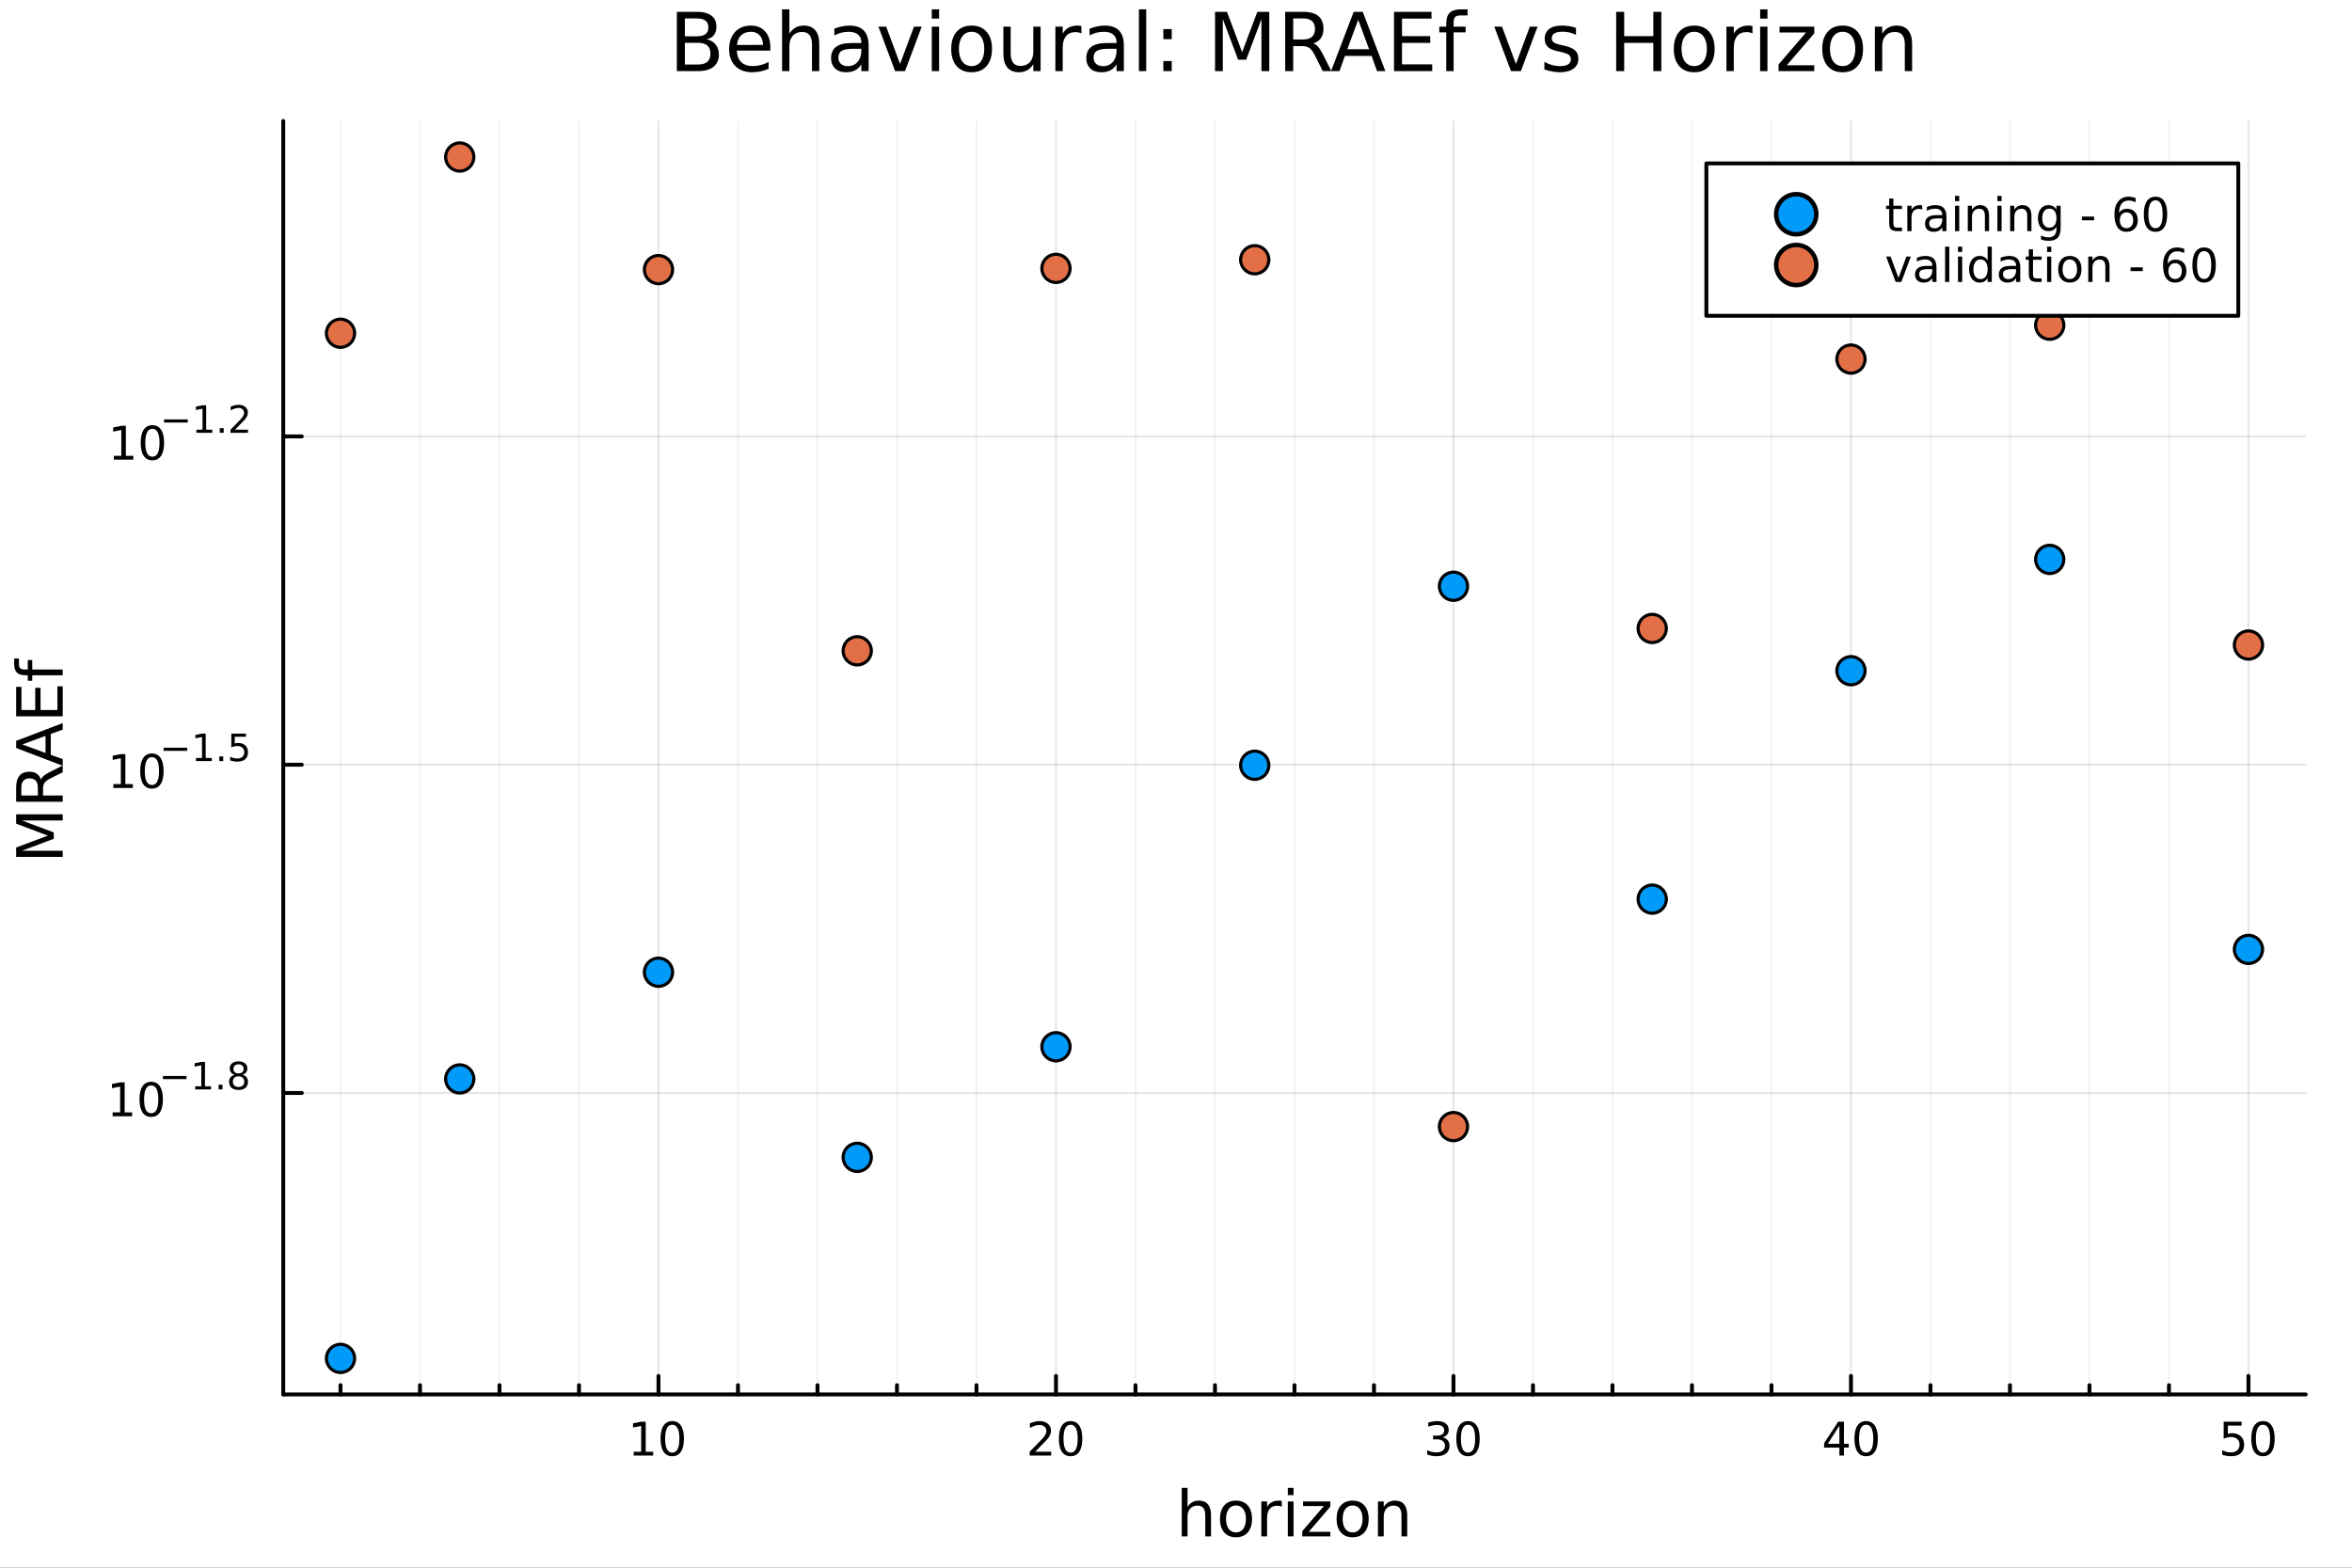 <?xml version="1.0" encoding="utf-8"?>
<svg xmlns="http://www.w3.org/2000/svg" xmlns:xlink="http://www.w3.org/1999/xlink" width="600" height="400" viewBox="0 0 2400 1600">
<rect x="0" y="0" width="2400" height="1600" fill="#333333" stroke="none"/>
<defs>
  <clipPath id="clip870">
    <rect x="0" y="0" width="2400" height="1600"/>
  </clipPath>
</defs>
<path clip-path="url(#clip870)" d="M0 1600 L2400 1600 L2400 0 L0 0  Z" fill="#ffffff" fill-rule="evenodd" fill-opacity="1"/>
<defs>
  <clipPath id="clip871">
    <rect x="480" y="0" width="1681" height="1600"/>
  </clipPath>
</defs>
<path clip-path="url(#clip870)" d="M289.044 1423.18 L2352.76 1423.18 L2352.76 123.472 L289.044 123.472  Z" fill="#ffffff" fill-rule="evenodd" fill-opacity="1"/>
<defs>
  <clipPath id="clip872">
    <rect x="289" y="123" width="2065" height="1301"/>
  </clipPath>
</defs>
<polyline clip-path="url(#clip872)" style="stroke:#000000; stroke-linecap:round; stroke-linejoin:round; stroke-width:2; stroke-opacity:0.1; fill:none" points="671.934,1423.18 671.934,123.472 "/>
<polyline clip-path="url(#clip872)" style="stroke:#000000; stroke-linecap:round; stroke-linejoin:round; stroke-width:2; stroke-opacity:0.1; fill:none" points="1077.54,1423.18 1077.54,123.472 "/>
<polyline clip-path="url(#clip872)" style="stroke:#000000; stroke-linecap:round; stroke-linejoin:round; stroke-width:2; stroke-opacity:0.1; fill:none" points="1483.14,1423.18 1483.14,123.472 "/>
<polyline clip-path="url(#clip872)" style="stroke:#000000; stroke-linecap:round; stroke-linejoin:round; stroke-width:2; stroke-opacity:0.1; fill:none" points="1888.75,1423.18 1888.75,123.472 "/>
<polyline clip-path="url(#clip872)" style="stroke:#000000; stroke-linecap:round; stroke-linejoin:round; stroke-width:2; stroke-opacity:0.1; fill:none" points="2294.35,1423.18 2294.35,123.472 "/>
<polyline clip-path="url(#clip872)" style="stroke:#000000; stroke-linecap:round; stroke-linejoin:round; stroke-width:2; stroke-opacity:0.05; fill:none" points="347.451,1423.18 347.451,123.472 "/>
<polyline clip-path="url(#clip872)" style="stroke:#000000; stroke-linecap:round; stroke-linejoin:round; stroke-width:2; stroke-opacity:0.05; fill:none" points="428.572,1423.18 428.572,123.472 "/>
<polyline clip-path="url(#clip872)" style="stroke:#000000; stroke-linecap:round; stroke-linejoin:round; stroke-width:2; stroke-opacity:0.05; fill:none" points="509.693,1423.18 509.693,123.472 "/>
<polyline clip-path="url(#clip872)" style="stroke:#000000; stroke-linecap:round; stroke-linejoin:round; stroke-width:2; stroke-opacity:0.05; fill:none" points="590.813,1423.18 590.813,123.472 "/>
<polyline clip-path="url(#clip872)" style="stroke:#000000; stroke-linecap:round; stroke-linejoin:round; stroke-width:2; stroke-opacity:0.05; fill:none" points="753.055,1423.18 753.055,123.472 "/>
<polyline clip-path="url(#clip872)" style="stroke:#000000; stroke-linecap:round; stroke-linejoin:round; stroke-width:2; stroke-opacity:0.05; fill:none" points="834.176,1423.18 834.176,123.472 "/>
<polyline clip-path="url(#clip872)" style="stroke:#000000; stroke-linecap:round; stroke-linejoin:round; stroke-width:2; stroke-opacity:0.05; fill:none" points="915.296,1423.18 915.296,123.472 "/>
<polyline clip-path="url(#clip872)" style="stroke:#000000; stroke-linecap:round; stroke-linejoin:round; stroke-width:2; stroke-opacity:0.05; fill:none" points="996.417,1423.18 996.417,123.472 "/>
<polyline clip-path="url(#clip872)" style="stroke:#000000; stroke-linecap:round; stroke-linejoin:round; stroke-width:2; stroke-opacity:0.05; fill:none" points="1158.66,1423.18 1158.66,123.472 "/>
<polyline clip-path="url(#clip872)" style="stroke:#000000; stroke-linecap:round; stroke-linejoin:round; stroke-width:2; stroke-opacity:0.05; fill:none" points="1239.78,1423.18 1239.78,123.472 "/>
<polyline clip-path="url(#clip872)" style="stroke:#000000; stroke-linecap:round; stroke-linejoin:round; stroke-width:2; stroke-opacity:0.05; fill:none" points="1320.9,1423.18 1320.9,123.472 "/>
<polyline clip-path="url(#clip872)" style="stroke:#000000; stroke-linecap:round; stroke-linejoin:round; stroke-width:2; stroke-opacity:0.05; fill:none" points="1402.02,1423.18 1402.02,123.472 "/>
<polyline clip-path="url(#clip872)" style="stroke:#000000; stroke-linecap:round; stroke-linejoin:round; stroke-width:2; stroke-opacity:0.05; fill:none" points="1564.26,1423.18 1564.26,123.472 "/>
<polyline clip-path="url(#clip872)" style="stroke:#000000; stroke-linecap:round; stroke-linejoin:round; stroke-width:2; stroke-opacity:0.05; fill:none" points="1645.38,1423.18 1645.38,123.472 "/>
<polyline clip-path="url(#clip872)" style="stroke:#000000; stroke-linecap:round; stroke-linejoin:round; stroke-width:2; stroke-opacity:0.05; fill:none" points="1726.5,1423.18 1726.5,123.472 "/>
<polyline clip-path="url(#clip872)" style="stroke:#000000; stroke-linecap:round; stroke-linejoin:round; stroke-width:2; stroke-opacity:0.05; fill:none" points="1807.62,1423.18 1807.62,123.472 "/>
<polyline clip-path="url(#clip872)" style="stroke:#000000; stroke-linecap:round; stroke-linejoin:round; stroke-width:2; stroke-opacity:0.05; fill:none" points="1969.87,1423.18 1969.87,123.472 "/>
<polyline clip-path="url(#clip872)" style="stroke:#000000; stroke-linecap:round; stroke-linejoin:round; stroke-width:2; stroke-opacity:0.05; fill:none" points="2050.99,1423.18 2050.99,123.472 "/>
<polyline clip-path="url(#clip872)" style="stroke:#000000; stroke-linecap:round; stroke-linejoin:round; stroke-width:2; stroke-opacity:0.05; fill:none" points="2132.11,1423.18 2132.11,123.472 "/>
<polyline clip-path="url(#clip872)" style="stroke:#000000; stroke-linecap:round; stroke-linejoin:round; stroke-width:2; stroke-opacity:0.05; fill:none" points="2213.23,1423.18 2213.23,123.472 "/>
<polyline clip-path="url(#clip870)" style="stroke:#000000; stroke-linecap:round; stroke-linejoin:round; stroke-width:4; stroke-opacity:1; fill:none" points="289.044,1423.18 2352.76,1423.18 "/>
<polyline clip-path="url(#clip870)" style="stroke:#000000; stroke-linecap:round; stroke-linejoin:round; stroke-width:4; stroke-opacity:1; fill:none" points="671.934,1423.18 671.934,1404.28 "/>
<polyline clip-path="url(#clip870)" style="stroke:#000000; stroke-linecap:round; stroke-linejoin:round; stroke-width:4; stroke-opacity:1; fill:none" points="1077.54,1423.18 1077.54,1404.28 "/>
<polyline clip-path="url(#clip870)" style="stroke:#000000; stroke-linecap:round; stroke-linejoin:round; stroke-width:4; stroke-opacity:1; fill:none" points="1483.14,1423.18 1483.14,1404.28 "/>
<polyline clip-path="url(#clip870)" style="stroke:#000000; stroke-linecap:round; stroke-linejoin:round; stroke-width:4; stroke-opacity:1; fill:none" points="1888.75,1423.18 1888.75,1404.28 "/>
<polyline clip-path="url(#clip870)" style="stroke:#000000; stroke-linecap:round; stroke-linejoin:round; stroke-width:4; stroke-opacity:1; fill:none" points="2294.35,1423.18 2294.35,1404.28 "/>
<polyline clip-path="url(#clip870)" style="stroke:#000000; stroke-linecap:round; stroke-linejoin:round; stroke-width:4; stroke-opacity:1; fill:none" points="347.451,1423.18 347.451,1413.73 "/>
<polyline clip-path="url(#clip870)" style="stroke:#000000; stroke-linecap:round; stroke-linejoin:round; stroke-width:4; stroke-opacity:1; fill:none" points="428.572,1423.18 428.572,1413.73 "/>
<polyline clip-path="url(#clip870)" style="stroke:#000000; stroke-linecap:round; stroke-linejoin:round; stroke-width:4; stroke-opacity:1; fill:none" points="509.693,1423.18 509.693,1413.73 "/>
<polyline clip-path="url(#clip870)" style="stroke:#000000; stroke-linecap:round; stroke-linejoin:round; stroke-width:4; stroke-opacity:1; fill:none" points="590.813,1423.18 590.813,1413.73 "/>
<polyline clip-path="url(#clip870)" style="stroke:#000000; stroke-linecap:round; stroke-linejoin:round; stroke-width:4; stroke-opacity:1; fill:none" points="753.055,1423.18 753.055,1413.73 "/>
<polyline clip-path="url(#clip870)" style="stroke:#000000; stroke-linecap:round; stroke-linejoin:round; stroke-width:4; stroke-opacity:1; fill:none" points="834.176,1423.18 834.176,1413.73 "/>
<polyline clip-path="url(#clip870)" style="stroke:#000000; stroke-linecap:round; stroke-linejoin:round; stroke-width:4; stroke-opacity:1; fill:none" points="915.296,1423.18 915.296,1413.73 "/>
<polyline clip-path="url(#clip870)" style="stroke:#000000; stroke-linecap:round; stroke-linejoin:round; stroke-width:4; stroke-opacity:1; fill:none" points="996.417,1423.18 996.417,1413.73 "/>
<polyline clip-path="url(#clip870)" style="stroke:#000000; stroke-linecap:round; stroke-linejoin:round; stroke-width:4; stroke-opacity:1; fill:none" points="1158.66,1423.18 1158.66,1413.73 "/>
<polyline clip-path="url(#clip870)" style="stroke:#000000; stroke-linecap:round; stroke-linejoin:round; stroke-width:4; stroke-opacity:1; fill:none" points="1239.78,1423.18 1239.78,1413.73 "/>
<polyline clip-path="url(#clip870)" style="stroke:#000000; stroke-linecap:round; stroke-linejoin:round; stroke-width:4; stroke-opacity:1; fill:none" points="1320.9,1423.18 1320.9,1413.73 "/>
<polyline clip-path="url(#clip870)" style="stroke:#000000; stroke-linecap:round; stroke-linejoin:round; stroke-width:4; stroke-opacity:1; fill:none" points="1402.02,1423.18 1402.02,1413.73 "/>
<polyline clip-path="url(#clip870)" style="stroke:#000000; stroke-linecap:round; stroke-linejoin:round; stroke-width:4; stroke-opacity:1; fill:none" points="1564.26,1423.18 1564.26,1413.73 "/>
<polyline clip-path="url(#clip870)" style="stroke:#000000; stroke-linecap:round; stroke-linejoin:round; stroke-width:4; stroke-opacity:1; fill:none" points="1645.38,1423.18 1645.38,1413.73 "/>
<polyline clip-path="url(#clip870)" style="stroke:#000000; stroke-linecap:round; stroke-linejoin:round; stroke-width:4; stroke-opacity:1; fill:none" points="1726.5,1423.18 1726.5,1413.73 "/>
<polyline clip-path="url(#clip870)" style="stroke:#000000; stroke-linecap:round; stroke-linejoin:round; stroke-width:4; stroke-opacity:1; fill:none" points="1807.62,1423.18 1807.62,1413.73 "/>
<polyline clip-path="url(#clip870)" style="stroke:#000000; stroke-linecap:round; stroke-linejoin:round; stroke-width:4; stroke-opacity:1; fill:none" points="1969.87,1423.18 1969.87,1413.73 "/>
<polyline clip-path="url(#clip870)" style="stroke:#000000; stroke-linecap:round; stroke-linejoin:round; stroke-width:4; stroke-opacity:1; fill:none" points="2050.99,1423.18 2050.99,1413.73 "/>
<polyline clip-path="url(#clip870)" style="stroke:#000000; stroke-linecap:round; stroke-linejoin:round; stroke-width:4; stroke-opacity:1; fill:none" points="2132.11,1423.18 2132.11,1413.73 "/>
<polyline clip-path="url(#clip870)" style="stroke:#000000; stroke-linecap:round; stroke-linejoin:round; stroke-width:4; stroke-opacity:1; fill:none" points="2213.23,1423.18 2213.23,1413.73 "/>
<path clip-path="url(#clip870)" d="M646.622 1481.64 L654.261 1481.64 L654.261 1455.28 L645.95 1456.95 L645.95 1452.69 L654.214 1451.02 L658.89 1451.02 L658.89 1481.64 L666.529 1481.64 L666.529 1485.58 L646.622 1485.58 L646.622 1481.64 Z" fill="#000000" fill-rule="nonzero" fill-opacity="1" /><path clip-path="url(#clip870)" d="M685.973 1454.1 Q682.362 1454.1 680.534 1457.66 Q678.728 1461.2 678.728 1468.33 Q678.728 1475.44 680.534 1479.01 Q682.362 1482.55 685.973 1482.55 Q689.608 1482.55 691.413 1479.01 Q693.242 1475.44 693.242 1468.33 Q693.242 1461.2 691.413 1457.66 Q689.608 1454.1 685.973 1454.1 M685.973 1450.39 Q691.783 1450.39 694.839 1455 Q697.918 1459.58 697.918 1468.33 Q697.918 1477.06 694.839 1481.67 Q691.783 1486.25 685.973 1486.25 Q680.163 1486.25 677.084 1481.67 Q674.029 1477.06 674.029 1468.33 Q674.029 1459.58 677.084 1455 Q680.163 1450.39 685.973 1450.39 Z" fill="#000000" fill-rule="nonzero" fill-opacity="1" /><path clip-path="url(#clip870)" d="M1056.31 1481.64 L1072.63 1481.64 L1072.63 1485.58 L1050.69 1485.58 L1050.69 1481.64 Q1053.35 1478.89 1057.93 1474.26 Q1062.54 1469.61 1063.72 1468.27 Q1065.96 1465.74 1066.84 1464.01 Q1067.75 1462.25 1067.75 1460.56 Q1067.75 1457.8 1065.8 1456.07 Q1063.88 1454.33 1060.78 1454.33 Q1058.58 1454.33 1056.13 1455.09 Q1053.7 1455.86 1050.92 1457.41 L1050.92 1452.69 Q1053.74 1451.55 1056.2 1450.97 Q1058.65 1450.39 1060.69 1450.39 Q1066.06 1450.39 1069.25 1453.08 Q1072.45 1455.77 1072.45 1460.26 Q1072.45 1462.39 1071.64 1464.31 Q1070.85 1466.2 1068.74 1468.8 Q1068.16 1469.47 1065.06 1472.69 Q1061.96 1475.88 1056.31 1481.64 Z" fill="#000000" fill-rule="nonzero" fill-opacity="1" /><path clip-path="url(#clip870)" d="M1092.45 1454.1 Q1088.83 1454.1 1087.01 1457.66 Q1085.2 1461.2 1085.2 1468.33 Q1085.2 1475.44 1087.01 1479.01 Q1088.83 1482.55 1092.45 1482.55 Q1096.08 1482.55 1097.88 1479.01 Q1099.71 1475.44 1099.71 1468.33 Q1099.71 1461.2 1097.88 1457.66 Q1096.08 1454.1 1092.45 1454.1 M1092.45 1450.39 Q1098.26 1450.39 1101.31 1455 Q1104.39 1459.58 1104.39 1468.33 Q1104.39 1477.06 1101.31 1481.67 Q1098.26 1486.25 1092.45 1486.25 Q1086.63 1486.25 1083.56 1481.67 Q1080.5 1477.06 1080.5 1468.33 Q1080.5 1459.58 1083.56 1455 Q1086.63 1450.39 1092.45 1450.39 Z" fill="#000000" fill-rule="nonzero" fill-opacity="1" /><path clip-path="url(#clip870)" d="M1471.98 1466.95 Q1475.34 1467.66 1477.22 1469.93 Q1479.11 1472.2 1479.11 1475.53 Q1479.11 1480.65 1475.6 1483.45 Q1472.08 1486.25 1465.6 1486.25 Q1463.42 1486.25 1461.1 1485.81 Q1458.81 1485.39 1456.36 1484.54 L1456.36 1480.02 Q1458.3 1481.16 1460.62 1481.74 Q1462.93 1482.32 1465.46 1482.32 Q1469.85 1482.32 1472.15 1480.58 Q1474.46 1478.84 1474.46 1475.53 Q1474.46 1472.48 1472.31 1470.77 Q1470.18 1469.03 1466.36 1469.03 L1462.33 1469.03 L1462.33 1465.19 L1466.54 1465.19 Q1469.99 1465.19 1471.82 1463.82 Q1473.65 1462.43 1473.65 1459.84 Q1473.65 1457.18 1471.75 1455.77 Q1469.88 1454.33 1466.36 1454.33 Q1464.44 1454.33 1462.24 1454.75 Q1460.04 1455.16 1457.4 1456.04 L1457.4 1451.88 Q1460.06 1451.14 1462.38 1450.77 Q1464.72 1450.39 1466.78 1450.39 Q1472.1 1450.39 1475.2 1452.83 Q1478.3 1455.23 1478.3 1459.35 Q1478.3 1462.22 1476.66 1464.21 Q1475.02 1466.18 1471.98 1466.95 Z" fill="#000000" fill-rule="nonzero" fill-opacity="1" /><path clip-path="url(#clip870)" d="M1497.98 1454.1 Q1494.37 1454.1 1492.54 1457.66 Q1490.73 1461.2 1490.73 1468.33 Q1490.73 1475.44 1492.54 1479.01 Q1494.37 1482.55 1497.98 1482.55 Q1501.61 1482.55 1503.42 1479.01 Q1505.25 1475.44 1505.25 1468.33 Q1505.25 1461.2 1503.42 1457.66 Q1501.61 1454.1 1497.98 1454.1 M1497.98 1450.39 Q1503.79 1450.39 1506.85 1455 Q1509.92 1459.58 1509.92 1468.33 Q1509.92 1477.06 1506.85 1481.67 Q1503.79 1486.25 1497.98 1486.25 Q1492.17 1486.25 1489.09 1481.67 Q1486.04 1477.06 1486.04 1468.33 Q1486.04 1459.58 1489.09 1455 Q1492.17 1450.39 1497.98 1450.39 Z" fill="#000000" fill-rule="nonzero" fill-opacity="1" /><path clip-path="url(#clip870)" d="M1876.92 1455.09 L1865.11 1473.54 L1876.92 1473.54 L1876.92 1455.09 M1875.69 1451.02 L1881.57 1451.02 L1881.57 1473.54 L1886.5 1473.54 L1886.5 1477.43 L1881.57 1477.43 L1881.57 1485.58 L1876.92 1485.58 L1876.92 1477.43 L1861.31 1477.43 L1861.31 1472.92 L1875.69 1451.02 Z" fill="#000000" fill-rule="nonzero" fill-opacity="1" /><path clip-path="url(#clip870)" d="M1904.23 1454.1 Q1900.62 1454.1 1898.79 1457.66 Q1896.99 1461.2 1896.99 1468.33 Q1896.99 1475.44 1898.79 1479.01 Q1900.62 1482.55 1904.23 1482.55 Q1907.87 1482.55 1909.67 1479.01 Q1911.5 1475.44 1911.5 1468.33 Q1911.5 1461.2 1909.67 1457.66 Q1907.87 1454.1 1904.23 1454.1 M1904.23 1450.39 Q1910.04 1450.39 1913.1 1455 Q1916.18 1459.58 1916.18 1468.33 Q1916.18 1477.06 1913.1 1481.67 Q1910.04 1486.25 1904.23 1486.25 Q1898.42 1486.25 1895.34 1481.67 Q1892.29 1477.06 1892.29 1468.33 Q1892.29 1459.58 1895.34 1455 Q1898.42 1450.39 1904.23 1450.39 Z" fill="#000000" fill-rule="nonzero" fill-opacity="1" /><path clip-path="url(#clip870)" d="M2269.05 1451.02 L2287.4 1451.02 L2287.4 1454.96 L2273.33 1454.96 L2273.33 1463.43 Q2274.35 1463.08 2275.37 1462.92 Q2276.39 1462.73 2277.4 1462.73 Q2283.19 1462.73 2286.57 1465.9 Q2289.95 1469.08 2289.95 1474.49 Q2289.95 1480.07 2286.48 1483.17 Q2283.01 1486.25 2276.69 1486.25 Q2274.51 1486.25 2272.24 1485.88 Q2270 1485.51 2267.59 1484.77 L2267.59 1480.07 Q2269.67 1481.2 2271.9 1481.76 Q2274.12 1482.32 2276.59 1482.32 Q2280.6 1482.32 2282.94 1480.21 Q2285.27 1478.1 2285.27 1474.49 Q2285.27 1470.88 2282.94 1468.77 Q2280.6 1466.67 2276.59 1466.67 Q2274.72 1466.67 2272.84 1467.08 Q2270.99 1467.5 2269.05 1468.38 L2269.05 1451.02 Z" fill="#000000" fill-rule="nonzero" fill-opacity="1" /><path clip-path="url(#clip870)" d="M2309.16 1454.1 Q2305.55 1454.1 2303.72 1457.66 Q2301.92 1461.2 2301.92 1468.33 Q2301.92 1475.44 2303.72 1479.01 Q2305.55 1482.55 2309.16 1482.55 Q2312.8 1482.55 2314.6 1479.01 Q2316.43 1475.44 2316.43 1468.33 Q2316.43 1461.2 2314.6 1457.66 Q2312.8 1454.1 2309.16 1454.1 M2309.16 1450.39 Q2314.97 1450.39 2318.03 1455 Q2321.11 1459.58 2321.11 1468.33 Q2321.11 1477.06 2318.03 1481.67 Q2314.97 1486.25 2309.16 1486.25 Q2303.35 1486.25 2300.27 1481.67 Q2297.22 1477.06 2297.22 1468.33 Q2297.22 1459.58 2300.27 1455 Q2303.35 1450.39 2309.16 1450.39 Z" fill="#000000" fill-rule="nonzero" fill-opacity="1" /><path clip-path="url(#clip870)" d="M1235.73 1546.53 L1235.73 1568.04 L1229.87 1568.04 L1229.87 1546.72 Q1229.87 1541.66 1227.9 1539.14 Q1225.92 1536.63 1221.98 1536.63 Q1217.23 1536.63 1214.5 1539.65 Q1211.76 1542.68 1211.76 1547.9 L1211.76 1568.04 L1205.87 1568.04 L1205.87 1518.52 L1211.76 1518.52 L1211.76 1537.93 Q1213.86 1534.72 1216.69 1533.13 Q1219.56 1531.54 1223.28 1531.54 Q1229.42 1531.54 1232.58 1535.36 Q1235.73 1539.14 1235.73 1546.53 Z" fill="#000000" fill-rule="nonzero" fill-opacity="1" /><path clip-path="url(#clip870)" d="M1261.22 1536.5 Q1256.51 1536.5 1253.77 1540.19 Q1251.04 1543.85 1251.04 1550.25 Q1251.04 1556.65 1253.74 1560.34 Q1256.48 1564 1261.22 1564 Q1265.9 1564 1268.64 1560.31 Q1271.37 1556.62 1271.37 1550.25 Q1271.37 1543.92 1268.64 1540.23 Q1265.9 1536.5 1261.22 1536.5 M1261.22 1531.54 Q1268.86 1531.54 1273.22 1536.5 Q1277.58 1541.47 1277.58 1550.25 Q1277.58 1559 1273.22 1564 Q1268.86 1568.97 1261.22 1568.97 Q1253.55 1568.97 1249.19 1564 Q1244.86 1559 1244.86 1550.25 Q1244.86 1541.47 1249.19 1536.5 Q1253.55 1531.54 1261.22 1531.54 Z" fill="#000000" fill-rule="nonzero" fill-opacity="1" /><path clip-path="url(#clip870)" d="M1307.95 1537.87 Q1306.96 1537.3 1305.78 1537.04 Q1304.64 1536.76 1303.24 1536.76 Q1298.27 1536.76 1295.6 1540 Q1292.95 1543.22 1292.95 1549.27 L1292.95 1568.04 L1287.07 1568.04 L1287.07 1532.4 L1292.95 1532.4 L1292.95 1537.93 Q1294.8 1534.69 1297.76 1533.13 Q1300.72 1531.54 1304.95 1531.54 Q1305.56 1531.54 1306.29 1531.63 Q1307.02 1531.7 1307.91 1531.85 L1307.95 1537.87 Z" fill="#000000" fill-rule="nonzero" fill-opacity="1" /><path clip-path="url(#clip870)" d="M1314.09 1532.4 L1319.95 1532.4 L1319.95 1568.04 L1314.09 1568.04 L1314.09 1532.4 M1314.09 1518.52 L1319.95 1518.52 L1319.95 1525.93 L1314.09 1525.93 L1314.09 1518.52 Z" fill="#000000" fill-rule="nonzero" fill-opacity="1" /><path clip-path="url(#clip870)" d="M1329.65 1532.4 L1357.47 1532.4 L1357.47 1537.74 L1335.45 1563.37 L1357.47 1563.37 L1357.47 1568.04 L1328.86 1568.04 L1328.86 1562.7 L1350.88 1537.07 L1329.65 1537.07 L1329.65 1532.4 Z" fill="#000000" fill-rule="nonzero" fill-opacity="1" /><path clip-path="url(#clip870)" d="M1380.23 1536.5 Q1375.52 1536.5 1372.78 1540.19 Q1370.04 1543.85 1370.04 1550.25 Q1370.04 1556.65 1372.75 1560.34 Q1375.49 1564 1380.23 1564 Q1384.91 1564 1387.64 1560.31 Q1390.38 1556.62 1390.38 1550.25 Q1390.38 1543.92 1387.64 1540.23 Q1384.91 1536.5 1380.23 1536.5 M1380.23 1531.54 Q1387.87 1531.54 1392.23 1536.5 Q1396.59 1541.47 1396.59 1550.25 Q1396.59 1559 1392.23 1564 Q1387.87 1568.97 1380.23 1568.97 Q1372.56 1568.97 1368.2 1564 Q1363.87 1559 1363.87 1550.25 Q1363.87 1541.47 1368.2 1536.5 Q1372.56 1531.54 1380.23 1531.54 Z" fill="#000000" fill-rule="nonzero" fill-opacity="1" /><path clip-path="url(#clip870)" d="M1435.93 1546.53 L1435.93 1568.04 L1430.07 1568.04 L1430.07 1546.72 Q1430.07 1541.66 1428.1 1539.14 Q1426.13 1536.63 1422.18 1536.63 Q1417.44 1536.63 1414.7 1539.65 Q1411.96 1542.68 1411.96 1547.9 L1411.96 1568.04 L1406.07 1568.04 L1406.07 1532.4 L1411.96 1532.4 L1411.96 1537.93 Q1414.06 1534.72 1416.89 1533.13 Q1419.76 1531.54 1423.48 1531.54 Q1429.63 1531.54 1432.78 1535.36 Q1435.93 1539.14 1435.93 1546.53 Z" fill="#000000" fill-rule="nonzero" fill-opacity="1" /><polyline clip-path="url(#clip872)" style="stroke:#000000; stroke-linecap:round; stroke-linejoin:round; stroke-width:2; stroke-opacity:0.1; fill:none" points="289.044,1115.53 2352.76,1115.53 "/>
<polyline clip-path="url(#clip872)" style="stroke:#000000; stroke-linecap:round; stroke-linejoin:round; stroke-width:2; stroke-opacity:0.1; fill:none" points="289.044,780.471 2352.76,780.471 "/>
<polyline clip-path="url(#clip872)" style="stroke:#000000; stroke-linecap:round; stroke-linejoin:round; stroke-width:2; stroke-opacity:0.1; fill:none" points="289.044,445.414 2352.76,445.414 "/>
<polyline clip-path="url(#clip870)" style="stroke:#000000; stroke-linecap:round; stroke-linejoin:round; stroke-width:4; stroke-opacity:1; fill:none" points="289.044,1423.18 289.044,123.472 "/>
<polyline clip-path="url(#clip870)" style="stroke:#000000; stroke-linecap:round; stroke-linejoin:round; stroke-width:4; stroke-opacity:1; fill:none" points="289.044,1115.53 307.942,1115.53 "/>
<polyline clip-path="url(#clip870)" style="stroke:#000000; stroke-linecap:round; stroke-linejoin:round; stroke-width:4; stroke-opacity:1; fill:none" points="289.044,780.471 307.942,780.471 "/>
<polyline clip-path="url(#clip870)" style="stroke:#000000; stroke-linecap:round; stroke-linejoin:round; stroke-width:4; stroke-opacity:1; fill:none" points="289.044,445.414 307.942,445.414 "/>
<path clip-path="url(#clip870)" d="M114.931 1135.32 L122.57 1135.32 L122.57 1108.96 L114.26 1110.62 L114.26 1106.36 L122.524 1104.7 L127.2 1104.7 L127.2 1135.32 L134.839 1135.32 L134.839 1139.26 L114.931 1139.26 L114.931 1135.32 Z" fill="#000000" fill-rule="nonzero" fill-opacity="1" /><path clip-path="url(#clip870)" d="M154.283 1107.78 Q150.672 1107.78 148.843 1111.34 Q147.038 1114.88 147.038 1122.01 Q147.038 1129.12 148.843 1132.68 Q150.672 1136.22 154.283 1136.22 Q157.917 1136.22 159.723 1132.68 Q161.552 1129.12 161.552 1122.01 Q161.552 1114.88 159.723 1111.34 Q157.917 1107.78 154.283 1107.78 M154.283 1104.07 Q160.093 1104.07 163.149 1108.68 Q166.227 1113.26 166.227 1122.01 Q166.227 1130.74 163.149 1135.34 Q160.093 1139.93 154.283 1139.93 Q148.473 1139.93 145.394 1135.34 Q142.339 1130.74 142.339 1122.01 Q142.339 1113.26 145.394 1108.68 Q148.473 1104.07 154.283 1104.07 Z" fill="#000000" fill-rule="nonzero" fill-opacity="1" /><path clip-path="url(#clip870)" d="M166.227 1098.17 L190.339 1098.17 L190.339 1101.37 L166.227 1101.37 L166.227 1098.17 Z" fill="#000000" fill-rule="nonzero" fill-opacity="1" /><path clip-path="url(#clip870)" d="M199.197 1108.65 L205.404 1108.65 L205.404 1087.23 L198.652 1088.58 L198.652 1085.12 L205.366 1083.77 L209.166 1083.77 L209.166 1108.65 L215.372 1108.65 L215.372 1111.85 L199.197 1111.85 L199.197 1108.65 Z" fill="#000000" fill-rule="nonzero" fill-opacity="1" /><path clip-path="url(#clip870)" d="M223.046 1107.07 L227.014 1107.07 L227.014 1111.85 L223.046 1111.85 L223.046 1107.07 Z" fill="#000000" fill-rule="nonzero" fill-opacity="1" /><path clip-path="url(#clip870)" d="M243.415 1098.51 Q240.706 1098.51 239.145 1099.96 Q237.603 1101.41 237.603 1103.95 Q237.603 1106.49 239.145 1107.93 Q240.706 1109.38 243.415 1109.38 Q246.123 1109.38 247.684 1107.93 Q249.245 1106.47 249.245 1103.95 Q249.245 1101.41 247.684 1099.96 Q246.142 1098.51 243.415 1098.51 M239.615 1096.89 Q237.17 1096.29 235.797 1094.62 Q234.443 1092.94 234.443 1090.54 Q234.443 1087.17 236.832 1085.21 Q239.239 1083.26 243.415 1083.26 Q247.609 1083.26 249.997 1085.21 Q252.386 1087.17 252.386 1090.54 Q252.386 1092.94 251.013 1094.62 Q249.659 1096.29 247.233 1096.89 Q249.978 1097.53 251.502 1099.4 Q253.044 1101.26 253.044 1103.95 Q253.044 1108.03 250.543 1110.21 Q248.06 1112.39 243.415 1112.39 Q238.769 1112.39 236.268 1110.21 Q233.785 1108.03 233.785 1103.95 Q233.785 1101.26 235.327 1099.4 Q236.869 1097.53 239.615 1096.89 M238.224 1090.89 Q238.224 1093.08 239.578 1094.3 Q240.951 1095.52 243.415 1095.52 Q245.86 1095.52 247.233 1094.3 Q248.624 1093.08 248.624 1090.89 Q248.624 1088.71 247.233 1087.49 Q245.86 1086.27 243.415 1086.27 Q240.951 1086.27 239.578 1087.49 Q238.224 1088.71 238.224 1090.89 Z" fill="#000000" fill-rule="nonzero" fill-opacity="1" /><path clip-path="url(#clip870)" d="M115.665 800.264 L123.304 800.264 L123.304 773.898 L114.994 775.565 L114.994 771.306 L123.258 769.639 L127.933 769.639 L127.933 800.264 L135.572 800.264 L135.572 804.199 L115.665 804.199 L115.665 800.264 Z" fill="#000000" fill-rule="nonzero" fill-opacity="1" /><path clip-path="url(#clip870)" d="M155.017 772.718 Q151.406 772.718 149.577 776.282 Q147.771 779.824 147.771 786.954 Q147.771 794.06 149.577 797.625 Q151.406 801.167 155.017 801.167 Q158.651 801.167 160.456 797.625 Q162.285 794.06 162.285 786.954 Q162.285 779.824 160.456 776.282 Q158.651 772.718 155.017 772.718 M155.017 769.014 Q160.827 769.014 163.882 773.62 Q166.961 778.204 166.961 786.954 Q166.961 795.68 163.882 800.287 Q160.827 804.87 155.017 804.87 Q149.206 804.87 146.128 800.287 Q143.072 795.68 143.072 786.954 Q143.072 778.204 146.128 773.62 Q149.206 769.014 155.017 769.014 Z" fill="#000000" fill-rule="nonzero" fill-opacity="1" /><path clip-path="url(#clip870)" d="M166.961 763.115 L191.073 763.115 L191.073 766.313 L166.961 766.313 L166.961 763.115 Z" fill="#000000" fill-rule="nonzero" fill-opacity="1" /><path clip-path="url(#clip870)" d="M199.931 773.591 L206.138 773.591 L206.138 752.169 L199.386 753.523 L199.386 750.063 L206.1 748.709 L209.899 748.709 L209.899 773.591 L216.106 773.591 L216.106 776.789 L199.931 776.789 L199.931 773.591 Z" fill="#000000" fill-rule="nonzero" fill-opacity="1" /><path clip-path="url(#clip870)" d="M223.779 772.011 L227.748 772.011 L227.748 776.789 L223.779 776.789 L223.779 772.011 Z" fill="#000000" fill-rule="nonzero" fill-opacity="1" /><path clip-path="url(#clip870)" d="M236.061 748.709 L250.975 748.709 L250.975 751.906 L239.54 751.906 L239.54 758.79 Q240.368 758.507 241.195 758.376 Q242.023 758.225 242.85 758.225 Q247.552 758.225 250.298 760.802 Q253.044 763.379 253.044 767.78 Q253.044 772.312 250.223 774.833 Q247.402 777.334 242.267 777.334 Q240.499 777.334 238.656 777.033 Q236.832 776.732 234.876 776.13 L234.876 772.312 Q236.569 773.234 238.374 773.685 Q240.18 774.137 242.192 774.137 Q245.446 774.137 247.345 772.425 Q249.245 770.714 249.245 767.78 Q249.245 764.846 247.345 763.134 Q245.446 761.423 242.192 761.423 Q240.669 761.423 239.145 761.761 Q237.641 762.1 236.061 762.814 L236.061 748.709 Z" fill="#000000" fill-rule="nonzero" fill-opacity="1" /><path clip-path="url(#clip870)" d="M116.154 465.206 L123.793 465.206 L123.793 438.84 L115.483 440.507 L115.483 436.248 L123.747 434.581 L128.422 434.581 L128.422 465.206 L136.061 465.206 L136.061 469.141 L116.154 469.141 L116.154 465.206 Z" fill="#000000" fill-rule="nonzero" fill-opacity="1" /><path clip-path="url(#clip870)" d="M155.506 437.66 Q151.895 437.66 150.066 441.225 Q148.26 444.766 148.26 451.896 Q148.26 459.002 150.066 462.567 Q151.895 466.109 155.506 466.109 Q159.14 466.109 160.945 462.567 Q162.774 459.002 162.774 451.896 Q162.774 444.766 160.945 441.225 Q159.14 437.66 155.506 437.66 M155.506 433.956 Q161.316 433.956 164.371 438.563 Q167.45 443.146 167.45 451.896 Q167.45 460.623 164.371 465.229 Q161.316 469.813 155.506 469.813 Q149.695 469.813 146.617 465.229 Q143.561 460.623 143.561 451.896 Q143.561 443.146 146.617 438.563 Q149.695 433.956 155.506 433.956 Z" fill="#000000" fill-rule="nonzero" fill-opacity="1" /><path clip-path="url(#clip870)" d="M167.45 428.058 L191.562 428.058 L191.562 431.255 L167.45 431.255 L167.45 428.058 Z" fill="#000000" fill-rule="nonzero" fill-opacity="1" /><path clip-path="url(#clip870)" d="M200.42 438.534 L206.627 438.534 L206.627 417.111 L199.875 418.466 L199.875 415.005 L206.589 413.651 L210.388 413.651 L210.388 438.534 L216.595 438.534 L216.595 441.731 L200.42 441.731 L200.42 438.534 Z" fill="#000000" fill-rule="nonzero" fill-opacity="1" /><path clip-path="url(#clip870)" d="M224.268 436.954 L228.237 436.954 L228.237 441.731 L224.268 441.731 L224.268 436.954 Z" fill="#000000" fill-rule="nonzero" fill-opacity="1" /><path clip-path="url(#clip870)" d="M239.785 438.534 L253.044 438.534 L253.044 441.731 L235.214 441.731 L235.214 438.534 Q237.377 436.295 241.101 432.534 Q244.844 428.753 245.803 427.663 Q247.627 425.613 248.342 424.202 Q249.076 422.773 249.076 421.4 Q249.076 419.162 247.496 417.751 Q245.935 416.34 243.415 416.34 Q241.628 416.34 239.634 416.961 Q237.659 417.582 235.402 418.842 L235.402 415.005 Q237.697 414.083 239.691 413.613 Q241.684 413.143 243.339 413.143 Q247.703 413.143 250.298 415.325 Q252.894 417.506 252.894 421.155 Q252.894 422.885 252.235 424.447 Q251.596 425.989 249.884 428.095 Q249.414 428.641 246.894 431.255 Q244.374 433.85 239.785 438.534 Z" fill="#000000" fill-rule="nonzero" fill-opacity="1" /><path clip-path="url(#clip870)" d="M16.484 874.557 L16.484 864.976 L48.822 852.85 L16.484 840.659 L16.484 831.079 L64.004 831.079 L64.004 837.349 L22.277 837.349 L54.869 849.603 L54.869 856.064 L22.277 868.318 L64.004 868.318 L64.004 874.557 L16.484 874.557 Z" fill="#000000" fill-rule="nonzero" fill-opacity="1" /><path clip-path="url(#clip870)" d="M41.724 795.781 Q42.424 793.712 44.716 791.771 Q47.008 789.797 51.018 787.824 L64.004 781.299 L64.004 788.206 L51.814 794.285 Q47.039 796.64 45.48 798.868 Q43.92 801.065 43.92 804.884 L43.92 811.886 L64.004 811.886 L64.004 818.316 L16.484 818.316 L16.484 803.802 Q16.484 795.654 19.89 791.643 Q23.296 787.633 30.17 787.633 Q34.658 787.633 37.618 789.734 Q40.578 791.802 41.724 795.781 M21.768 811.886 L38.637 811.886 L38.637 803.802 Q38.637 799.155 36.504 796.8 Q34.34 794.412 30.17 794.412 Q26.001 794.412 23.9 796.8 Q21.768 799.155 21.768 803.802 L21.768 811.886 Z" fill="#000000" fill-rule="nonzero" fill-opacity="1" /><path clip-path="url(#clip870)" d="M22.818 759.783 L46.467 768.504 L46.467 751.03 L22.818 759.783 M16.484 763.411 L16.484 756.123 L64.004 738.012 L64.004 744.696 L51.814 749.025 L51.814 770.446 L64.004 774.774 L64.004 781.554 L16.484 763.411 Z" fill="#000000" fill-rule="nonzero" fill-opacity="1" /><path clip-path="url(#clip870)" d="M16.484 731.074 L16.484 701.027 L21.895 701.027 L21.895 724.644 L35.963 724.644 L35.963 702.014 L41.374 702.014 L41.374 724.644 L58.593 724.644 L58.593 700.455 L64.004 700.455 L64.004 731.074 L16.484 731.074 Z" fill="#000000" fill-rule="nonzero" fill-opacity="1" /><path clip-path="url(#clip870)" d="M14.479 672.095 L19.349 672.095 L19.349 677.697 Q19.349 680.848 20.622 682.089 Q21.895 683.299 25.205 683.299 L28.356 683.299 L28.356 673.655 L32.908 673.655 L32.908 683.299 L64.004 683.299 L64.004 689.187 L32.908 689.187 L32.908 694.789 L28.356 694.789 L28.356 689.187 L25.874 689.187 Q19.922 689.187 17.216 686.418 Q14.479 683.649 14.479 677.633 L14.479 672.095 Z" fill="#000000" fill-rule="nonzero" fill-opacity="1" /><path clip-path="url(#clip870)" d="M698.843 43.693 L698.843 65.852 L711.968 65.852 Q718.571 65.852 721.731 63.137 Q724.931 60.383 724.931 54.752 Q724.931 49.081 721.731 46.407 Q718.571 43.693 711.968 43.693 L698.843 43.693 M698.843 18.82 L698.843 37.05 L710.955 37.05 Q716.951 37.05 719.867 34.822 Q722.825 32.553 722.825 27.935 Q722.825 23.358 719.867 21.089 Q716.951 18.82 710.955 18.82 L698.843 18.82 M690.66 12.096 L711.563 12.096 Q720.921 12.096 725.984 15.985 Q731.048 19.874 731.048 27.044 Q731.048 32.594 728.455 35.875 Q725.863 39.156 720.84 39.966 Q726.875 41.263 730.197 45.394 Q733.559 49.486 733.559 55.643 Q733.559 63.745 728.05 68.16 Q722.541 72.576 712.373 72.576 L690.66 72.576 L690.66 12.096 Z" fill="#000000" fill-rule="nonzero" fill-opacity="1" /><path clip-path="url(#clip870)" d="M786.059 48.028 L786.059 51.673 L751.788 51.673 Q752.275 59.37 756.407 63.421 Q760.579 67.431 767.992 67.431 Q772.286 67.431 776.296 66.378 Q780.347 65.325 784.317 63.218 L784.317 70.267 Q780.307 71.968 776.094 72.86 Q771.881 73.751 767.547 73.751 Q756.69 73.751 750.33 67.431 Q744.011 61.112 744.011 50.337 Q744.011 39.197 750.006 32.675 Q756.042 26.112 766.25 26.112 Q775.405 26.112 780.712 32.026 Q786.059 37.9 786.059 48.028 M778.605 45.84 Q778.524 39.723 775.162 36.077 Q771.84 32.431 766.331 32.431 Q760.093 32.431 756.325 35.956 Q752.599 39.48 752.032 45.88 L778.605 45.84 Z" fill="#000000" fill-rule="nonzero" fill-opacity="1" /><path clip-path="url(#clip870)" d="M836.007 45.192 L836.007 72.576 L828.553 72.576 L828.553 45.435 Q828.553 38.994 826.042 35.794 Q823.53 32.594 818.507 32.594 Q812.471 32.594 808.987 36.442 Q805.503 40.29 805.503 46.934 L805.503 72.576 L798.009 72.576 L798.009 9.544 L805.503 9.544 L805.503 34.254 Q808.177 30.163 811.782 28.138 Q815.428 26.112 820.168 26.112 Q827.986 26.112 831.996 30.973 Q836.007 35.794 836.007 45.192 Z" fill="#000000" fill-rule="nonzero" fill-opacity="1" /><path clip-path="url(#clip870)" d="M871.493 49.769 Q862.459 49.769 858.975 51.835 Q855.492 53.901 855.492 58.884 Q855.492 62.854 858.084 65.203 Q860.717 67.512 865.214 67.512 Q871.412 67.512 875.139 63.137 Q878.906 58.722 878.906 51.43 L878.906 49.769 L871.493 49.769 M886.36 46.691 L886.36 72.576 L878.906 72.576 L878.906 65.689 Q876.354 69.821 872.546 71.806 Q868.738 73.751 863.229 73.751 Q856.261 73.751 852.129 69.862 Q848.038 65.933 848.038 59.37 Q848.038 51.714 853.142 47.825 Q858.287 43.936 868.455 43.936 L878.906 43.936 L878.906 43.207 Q878.906 38.062 875.503 35.267 Q872.141 32.431 866.024 32.431 Q862.135 32.431 858.449 33.363 Q854.762 34.295 851.36 36.158 L851.36 29.272 Q855.451 27.692 859.299 26.922 Q863.148 26.112 866.794 26.112 Q876.637 26.112 881.498 31.216 Q886.36 36.32 886.36 46.691 Z" fill="#000000" fill-rule="nonzero" fill-opacity="1" /><path clip-path="url(#clip870)" d="M896.365 27.206 L904.265 27.206 L918.443 65.284 L932.621 27.206 L940.52 27.206 L923.506 72.576 L913.379 72.576 L896.365 27.206 Z" fill="#000000" fill-rule="nonzero" fill-opacity="1" /><path clip-path="url(#clip870)" d="M950.809 27.206 L958.263 27.206 L958.263 72.576 L950.809 72.576 L950.809 27.206 M950.809 9.544 L958.263 9.544 L958.263 18.983 L950.809 18.983 L950.809 9.544 Z" fill="#000000" fill-rule="nonzero" fill-opacity="1" /><path clip-path="url(#clip870)" d="M991.44 32.431 Q985.445 32.431 981.961 37.131 Q978.477 41.789 978.477 49.931 Q978.477 58.074 981.92 62.773 Q985.404 67.431 991.44 67.431 Q997.395 67.431 1000.88 62.732 Q1004.36 58.033 1004.36 49.931 Q1004.36 41.87 1000.88 37.171 Q997.395 32.431 991.44 32.431 M991.44 26.112 Q1001.16 26.112 1006.71 32.431 Q1012.26 38.751 1012.26 49.931 Q1012.26 61.071 1006.71 67.431 Q1001.16 73.751 991.44 73.751 Q981.677 73.751 976.128 67.431 Q970.618 61.071 970.618 49.931 Q970.618 38.751 976.128 32.431 Q981.677 26.112 991.44 26.112 Z" fill="#000000" fill-rule="nonzero" fill-opacity="1" /><path clip-path="url(#clip870)" d="M1023.85 54.671 L1023.85 27.206 L1031.3 27.206 L1031.3 54.387 Q1031.3 60.828 1033.81 64.069 Q1036.32 67.269 1041.35 67.269 Q1047.38 67.269 1050.87 63.421 Q1054.39 59.573 1054.39 52.929 L1054.39 27.206 L1061.84 27.206 L1061.84 72.576 L1054.39 72.576 L1054.39 65.608 Q1051.68 69.74 1048.07 71.766 Q1044.51 73.751 1039.77 73.751 Q1031.95 73.751 1027.9 68.89 Q1023.85 64.029 1023.85 54.671 M1042.6 26.112 L1042.6 26.112 Z" fill="#000000" fill-rule="nonzero" fill-opacity="1" /><path clip-path="url(#clip870)" d="M1103.49 34.173 Q1102.23 33.444 1100.73 33.12 Q1099.28 32.756 1097.49 32.756 Q1091.17 32.756 1087.77 36.888 Q1084.41 40.979 1084.41 48.676 L1084.41 72.576 L1076.91 72.576 L1076.91 27.206 L1084.41 27.206 L1084.41 34.254 Q1086.76 30.122 1090.53 28.138 Q1094.29 26.112 1099.68 26.112 Q1100.45 26.112 1101.38 26.234 Q1102.31 26.315 1103.45 26.517 L1103.49 34.173 Z" fill="#000000" fill-rule="nonzero" fill-opacity="1" /><path clip-path="url(#clip870)" d="M1131.93 49.769 Q1122.89 49.769 1119.41 51.835 Q1115.92 53.901 1115.92 58.884 Q1115.92 62.854 1118.52 65.203 Q1121.15 67.512 1125.65 67.512 Q1131.84 67.512 1135.57 63.137 Q1139.34 58.722 1139.34 51.43 L1139.34 49.769 L1131.93 49.769 M1146.79 46.691 L1146.79 72.576 L1139.34 72.576 L1139.34 65.689 Q1136.79 69.821 1132.98 71.806 Q1129.17 73.751 1123.66 73.751 Q1116.69 73.751 1112.56 69.862 Q1108.47 65.933 1108.47 59.37 Q1108.47 51.714 1113.57 47.825 Q1118.72 43.936 1128.89 43.936 L1139.34 43.936 L1139.34 43.207 Q1139.34 38.062 1135.94 35.267 Q1132.57 32.431 1126.46 32.431 Q1122.57 32.431 1118.88 33.363 Q1115.2 34.295 1111.79 36.158 L1111.79 29.272 Q1115.88 27.692 1119.73 26.922 Q1123.58 26.112 1127.23 26.112 Q1137.07 26.112 1141.93 31.216 Q1146.79 36.32 1146.79 46.691 Z" fill="#000000" fill-rule="nonzero" fill-opacity="1" /><path clip-path="url(#clip870)" d="M1162.15 9.544 L1169.6 9.544 L1169.6 72.576 L1162.15 72.576 L1162.15 9.544 Z" fill="#000000" fill-rule="nonzero" fill-opacity="1" /><path clip-path="url(#clip870)" d="M1187.1 62.287 L1195.65 62.287 L1195.65 72.576 L1187.1 72.576 L1187.1 62.287 M1187.1 29.677 L1195.65 29.677 L1195.65 39.966 L1187.1 39.966 L1187.1 29.677 Z" fill="#000000" fill-rule="nonzero" fill-opacity="1" /><path clip-path="url(#clip870)" d="M1239.84 12.096 L1252.03 12.096 L1267.47 53.253 L1282.98 12.096 L1295.18 12.096 L1295.18 72.576 L1287.2 72.576 L1287.2 19.469 L1271.6 60.95 L1263.38 60.95 L1247.78 19.469 L1247.78 72.576 L1239.84 72.576 L1239.84 12.096 Z" fill="#000000" fill-rule="nonzero" fill-opacity="1" /><path clip-path="url(#clip870)" d="M1340.1 44.22 Q1342.73 45.111 1345.21 48.028 Q1347.72 50.944 1350.23 56.048 L1358.53 72.576 L1349.74 72.576 L1342.01 57.061 Q1339.01 50.985 1336.17 49 Q1333.38 47.015 1328.52 47.015 L1319.6 47.015 L1319.6 72.576 L1311.42 72.576 L1311.42 12.096 L1329.89 12.096 Q1340.26 12.096 1345.37 16.43 Q1350.47 20.765 1350.47 29.515 Q1350.47 35.227 1347.8 38.994 Q1345.16 42.761 1340.1 44.22 M1319.6 18.82 L1319.6 40.29 L1329.89 40.29 Q1335.81 40.29 1338.81 37.576 Q1341.84 34.822 1341.84 29.515 Q1341.84 24.208 1338.81 21.535 Q1335.81 18.82 1329.89 18.82 L1319.6 18.82 Z" fill="#000000" fill-rule="nonzero" fill-opacity="1" /><path clip-path="url(#clip870)" d="M1385.92 20.157 L1374.82 50.255 L1397.06 50.255 L1385.92 20.157 M1381.3 12.096 L1390.58 12.096 L1413.63 72.576 L1405.12 72.576 L1399.61 57.061 L1372.35 57.061 L1366.84 72.576 L1358.21 72.576 L1381.3 12.096 Z" fill="#000000" fill-rule="nonzero" fill-opacity="1" /><path clip-path="url(#clip870)" d="M1422.46 12.096 L1460.7 12.096 L1460.7 18.983 L1430.64 18.983 L1430.64 36.888 L1459.44 36.888 L1459.44 43.774 L1430.64 43.774 L1430.64 65.689 L1461.43 65.689 L1461.43 72.576 L1422.46 72.576 L1422.46 12.096 Z" fill="#000000" fill-rule="nonzero" fill-opacity="1" /><path clip-path="url(#clip870)" d="M1497.52 9.544 L1497.52 15.742 L1490.39 15.742 Q1486.38 15.742 1484.8 17.362 Q1483.26 18.983 1483.26 23.195 L1483.26 27.206 L1495.53 27.206 L1495.53 32.999 L1483.26 32.999 L1483.26 72.576 L1475.77 72.576 L1475.77 32.999 L1468.64 32.999 L1468.64 27.206 L1475.77 27.206 L1475.77 24.046 Q1475.77 16.471 1479.29 13.028 Q1482.81 9.544 1490.47 9.544 L1497.52 9.544 Z" fill="#000000" fill-rule="nonzero" fill-opacity="1" /><path clip-path="url(#clip870)" d="M1524.78 27.206 L1532.68 27.206 L1546.86 65.284 L1561.04 27.206 L1568.94 27.206 L1551.92 72.576 L1541.8 72.576 L1524.78 27.206 Z" fill="#000000" fill-rule="nonzero" fill-opacity="1" /><path clip-path="url(#clip870)" d="M1608.15 28.543 L1608.15 35.591 Q1604.99 33.971 1601.59 33.161 Q1598.18 32.35 1594.54 32.35 Q1588.99 32.35 1586.19 34.052 Q1583.44 35.753 1583.44 39.156 Q1583.44 41.749 1585.42 43.248 Q1587.41 44.706 1593.4 46.043 L1595.96 46.61 Q1603.9 48.311 1607.22 51.43 Q1610.58 54.509 1610.58 60.059 Q1610.58 66.378 1605.56 70.064 Q1600.57 73.751 1591.82 73.751 Q1588.18 73.751 1584.21 73.022 Q1580.28 72.333 1575.9 70.915 L1575.9 63.218 Q1580.04 65.365 1584.05 66.459 Q1588.06 67.512 1591.99 67.512 Q1597.25 67.512 1600.09 65.73 Q1602.92 63.907 1602.92 60.626 Q1602.92 57.588 1600.86 55.967 Q1598.83 54.347 1591.91 52.848 L1589.31 52.24 Q1582.39 50.782 1579.31 47.785 Q1576.23 44.746 1576.23 39.48 Q1576.23 33.08 1580.77 29.596 Q1585.3 26.112 1593.65 26.112 Q1597.78 26.112 1601.43 26.72 Q1605.07 27.327 1608.15 28.543 Z" fill="#000000" fill-rule="nonzero" fill-opacity="1" /><path clip-path="url(#clip870)" d="M1649.14 12.096 L1657.33 12.096 L1657.33 36.888 L1687.06 36.888 L1687.06 12.096 L1695.24 12.096 L1695.24 72.576 L1687.06 72.576 L1687.06 43.774 L1657.33 43.774 L1657.33 72.576 L1649.14 72.576 L1649.14 12.096 Z" fill="#000000" fill-rule="nonzero" fill-opacity="1" /><path clip-path="url(#clip870)" d="M1728.79 32.431 Q1722.79 32.431 1719.31 37.131 Q1715.82 41.789 1715.82 49.931 Q1715.82 58.074 1719.27 62.773 Q1722.75 67.431 1728.79 67.431 Q1734.74 67.431 1738.22 62.732 Q1741.71 58.033 1741.71 49.931 Q1741.71 41.87 1738.22 37.171 Q1734.74 32.431 1728.79 32.431 M1728.79 26.112 Q1738.51 26.112 1744.06 32.431 Q1749.61 38.751 1749.61 49.931 Q1749.61 61.071 1744.06 67.431 Q1738.51 73.751 1728.79 73.751 Q1719.02 73.751 1713.47 67.431 Q1707.96 61.071 1707.96 49.931 Q1707.96 38.751 1713.47 32.431 Q1719.02 26.112 1728.79 26.112 Z" fill="#000000" fill-rule="nonzero" fill-opacity="1" /><path clip-path="url(#clip870)" d="M1788.25 34.173 Q1787 33.444 1785.5 33.12 Q1784.04 32.756 1782.26 32.756 Q1775.94 32.756 1772.54 36.888 Q1769.17 40.979 1769.17 48.676 L1769.17 72.576 L1761.68 72.576 L1761.68 27.206 L1769.17 27.206 L1769.17 34.254 Q1771.52 30.122 1775.29 28.138 Q1779.06 26.112 1784.44 26.112 Q1785.21 26.112 1786.15 26.234 Q1787.08 26.315 1788.21 26.517 L1788.25 34.173 Z" fill="#000000" fill-rule="nonzero" fill-opacity="1" /><path clip-path="url(#clip870)" d="M1796.07 27.206 L1803.52 27.206 L1803.52 72.576 L1796.07 72.576 L1796.07 27.206 M1796.07 9.544 L1803.52 9.544 L1803.52 18.983 L1796.07 18.983 L1796.07 9.544 Z" fill="#000000" fill-rule="nonzero" fill-opacity="1" /><path clip-path="url(#clip870)" d="M1815.88 27.206 L1851.28 27.206 L1851.28 34.011 L1823.25 66.621 L1851.28 66.621 L1851.28 72.576 L1814.87 72.576 L1814.87 65.77 L1842.9 33.161 L1815.88 33.161 L1815.88 27.206 Z" fill="#000000" fill-rule="nonzero" fill-opacity="1" /><path clip-path="url(#clip870)" d="M1880.25 32.431 Q1874.25 32.431 1870.77 37.131 Q1867.29 41.789 1867.29 49.931 Q1867.29 58.074 1870.73 62.773 Q1874.21 67.431 1880.25 67.431 Q1886.2 67.431 1889.69 62.732 Q1893.17 58.033 1893.17 49.931 Q1893.17 41.87 1889.69 37.171 Q1886.2 32.431 1880.25 32.431 M1880.25 26.112 Q1889.97 26.112 1895.52 32.431 Q1901.07 38.751 1901.07 49.931 Q1901.07 61.071 1895.52 67.431 Q1889.97 73.751 1880.25 73.751 Q1870.49 73.751 1864.94 67.431 Q1859.43 61.071 1859.43 49.931 Q1859.43 38.751 1864.94 32.431 Q1870.49 26.112 1880.25 26.112 Z" fill="#000000" fill-rule="nonzero" fill-opacity="1" /><path clip-path="url(#clip870)" d="M1951.14 45.192 L1951.14 72.576 L1943.69 72.576 L1943.69 45.435 Q1943.69 38.994 1941.17 35.794 Q1938.66 32.594 1933.64 32.594 Q1927.6 32.594 1924.12 36.442 Q1920.64 40.29 1920.64 46.934 L1920.64 72.576 L1913.14 72.576 L1913.14 27.206 L1920.64 27.206 L1920.64 34.254 Q1923.31 30.163 1926.92 28.138 Q1930.56 26.112 1935.3 26.112 Q1943.12 26.112 1947.13 30.973 Q1951.14 35.794 1951.14 45.192 Z" fill="#000000" fill-rule="nonzero" fill-opacity="1" /><circle clip-path="url(#clip872)" cx="347.451" cy="1386.4" r="14.4" fill="#009af9" fill-rule="evenodd" fill-opacity="1" stroke="#000000" stroke-opacity="1" stroke-width="3.2"/>
<circle clip-path="url(#clip872)" cx="469.132" cy="1101.18" r="14.4" fill="#009af9" fill-rule="evenodd" fill-opacity="1" stroke="#000000" stroke-opacity="1" stroke-width="3.2"/>
<circle clip-path="url(#clip872)" cx="671.934" cy="992.263" r="14.4" fill="#009af9" fill-rule="evenodd" fill-opacity="1" stroke="#000000" stroke-opacity="1" stroke-width="3.2"/>
<circle clip-path="url(#clip872)" cx="874.736" cy="1181.21" r="14.4" fill="#009af9" fill-rule="evenodd" fill-opacity="1" stroke="#000000" stroke-opacity="1" stroke-width="3.2"/>
<circle clip-path="url(#clip872)" cx="1077.54" cy="1068.33" r="14.4" fill="#009af9" fill-rule="evenodd" fill-opacity="1" stroke="#000000" stroke-opacity="1" stroke-width="3.2"/>
<circle clip-path="url(#clip872)" cx="1280.34" cy="781.011" r="14.4" fill="#009af9" fill-rule="evenodd" fill-opacity="1" stroke="#000000" stroke-opacity="1" stroke-width="3.2"/>
<circle clip-path="url(#clip872)" cx="1483.14" cy="598.321" r="14.4" fill="#009af9" fill-rule="evenodd" fill-opacity="1" stroke="#000000" stroke-opacity="1" stroke-width="3.2"/>
<circle clip-path="url(#clip872)" cx="1685.94" cy="917.657" r="14.4" fill="#009af9" fill-rule="evenodd" fill-opacity="1" stroke="#000000" stroke-opacity="1" stroke-width="3.2"/>
<circle clip-path="url(#clip872)" cx="1888.75" cy="684.525" r="14.4" fill="#009af9" fill-rule="evenodd" fill-opacity="1" stroke="#000000" stroke-opacity="1" stroke-width="3.2"/>
<circle clip-path="url(#clip872)" cx="2091.55" cy="570.921" r="14.4" fill="#009af9" fill-rule="evenodd" fill-opacity="1" stroke="#000000" stroke-opacity="1" stroke-width="3.2"/>
<circle clip-path="url(#clip872)" cx="2294.35" cy="968.969" r="14.4" fill="#009af9" fill-rule="evenodd" fill-opacity="1" stroke="#000000" stroke-opacity="1" stroke-width="3.2"/>
<circle clip-path="url(#clip872)" cx="347.451" cy="340.104" r="14.4" fill="#e26f46" fill-rule="evenodd" fill-opacity="1" stroke="#000000" stroke-opacity="1" stroke-width="3.2"/>
<circle clip-path="url(#clip872)" cx="469.132" cy="160.256" r="14.4" fill="#e26f46" fill-rule="evenodd" fill-opacity="1" stroke="#000000" stroke-opacity="1" stroke-width="3.2"/>
<circle clip-path="url(#clip872)" cx="671.934" cy="275.168" r="14.4" fill="#e26f46" fill-rule="evenodd" fill-opacity="1" stroke="#000000" stroke-opacity="1" stroke-width="3.2"/>
<circle clip-path="url(#clip872)" cx="874.736" cy="664.218" r="14.4" fill="#e26f46" fill-rule="evenodd" fill-opacity="1" stroke="#000000" stroke-opacity="1" stroke-width="3.2"/>
<circle clip-path="url(#clip872)" cx="1077.54" cy="273.899" r="14.4" fill="#e26f46" fill-rule="evenodd" fill-opacity="1" stroke="#000000" stroke-opacity="1" stroke-width="3.2"/>
<circle clip-path="url(#clip872)" cx="1280.34" cy="265.105" r="14.4" fill="#e26f46" fill-rule="evenodd" fill-opacity="1" stroke="#000000" stroke-opacity="1" stroke-width="3.2"/>
<circle clip-path="url(#clip872)" cx="1483.14" cy="1149.82" r="14.4" fill="#e26f46" fill-rule="evenodd" fill-opacity="1" stroke="#000000" stroke-opacity="1" stroke-width="3.2"/>
<circle clip-path="url(#clip872)" cx="1685.94" cy="641.423" r="14.4" fill="#e26f46" fill-rule="evenodd" fill-opacity="1" stroke="#000000" stroke-opacity="1" stroke-width="3.2"/>
<circle clip-path="url(#clip872)" cx="1888.75" cy="366.483" r="14.4" fill="#e26f46" fill-rule="evenodd" fill-opacity="1" stroke="#000000" stroke-opacity="1" stroke-width="3.2"/>
<circle clip-path="url(#clip872)" cx="2091.55" cy="331.912" r="14.4" fill="#e26f46" fill-rule="evenodd" fill-opacity="1" stroke="#000000" stroke-opacity="1" stroke-width="3.2"/>
<circle clip-path="url(#clip872)" cx="2294.35" cy="658.322" r="14.4" fill="#e26f46" fill-rule="evenodd" fill-opacity="1" stroke="#000000" stroke-opacity="1" stroke-width="3.2"/>
<path clip-path="url(#clip870)" d="M1741.18 322.316 L2283.97 322.316 L2283.97 166.796 L1741.18 166.796  Z" fill="#ffffff" fill-rule="evenodd" fill-opacity="1"/>
<polyline clip-path="url(#clip870)" style="stroke:#000000; stroke-linecap:round; stroke-linejoin:round; stroke-width:4; stroke-opacity:1; fill:none" points="1741.18,322.316 2283.97,322.316 2283.97,166.796 1741.18,166.796 1741.18,322.316 "/>
<circle clip-path="url(#clip870)" cx="1832.9" cy="218.636" r="20.48" fill="#009af9" fill-rule="evenodd" fill-opacity="1" stroke="#000000" stroke-opacity="1" stroke-width="4.551"/>
<path clip-path="url(#clip870)" d="M1932.03 202.629 L1932.03 209.99 L1940.81 209.99 L1940.81 213.3 L1932.03 213.3 L1932.03 227.374 Q1932.03 230.545 1932.89 231.448 Q1933.77 232.351 1936.43 232.351 L1940.81 232.351 L1940.81 235.916 L1936.43 235.916 Q1931.5 235.916 1929.63 234.087 Q1927.75 232.235 1927.75 227.374 L1927.75 213.3 L1924.63 213.3 L1924.63 209.99 L1927.75 209.99 L1927.75 202.629 L1932.03 202.629 Z" fill="#000000" fill-rule="nonzero" fill-opacity="1" /><path clip-path="url(#clip870)" d="M1961.43 213.971 Q1960.71 213.555 1959.86 213.37 Q1959.02 213.161 1958 213.161 Q1954.39 213.161 1952.45 215.522 Q1950.53 217.86 1950.53 222.258 L1950.53 235.916 L1946.25 235.916 L1946.25 209.99 L1950.53 209.99 L1950.53 214.018 Q1951.87 211.657 1954.02 210.522 Q1956.18 209.365 1959.25 209.365 Q1959.69 209.365 1960.23 209.434 Q1960.76 209.481 1961.41 209.596 L1961.43 213.971 Z" fill="#000000" fill-rule="nonzero" fill-opacity="1" /><path clip-path="url(#clip870)" d="M1977.68 222.883 Q1972.52 222.883 1970.53 224.064 Q1968.54 225.244 1968.54 228.092 Q1968.54 230.36 1970.02 231.703 Q1971.52 233.022 1974.09 233.022 Q1977.63 233.022 1979.76 230.522 Q1981.92 227.999 1981.92 223.832 L1981.92 222.883 L1977.68 222.883 M1986.18 221.124 L1986.18 235.916 L1981.92 235.916 L1981.92 231.981 Q1980.46 234.342 1978.28 235.476 Q1976.11 236.587 1972.96 236.587 Q1968.98 236.587 1966.62 234.365 Q1964.28 232.119 1964.28 228.369 Q1964.28 223.994 1967.19 221.772 Q1970.13 219.55 1975.94 219.55 L1981.92 219.55 L1981.92 219.133 Q1981.92 216.194 1979.97 214.596 Q1978.05 212.976 1974.56 212.976 Q1972.33 212.976 1970.23 213.508 Q1968.12 214.041 1966.18 215.106 L1966.18 211.17 Q1968.51 210.268 1970.71 209.828 Q1972.91 209.365 1975 209.365 Q1980.62 209.365 1983.4 212.282 Q1986.18 215.198 1986.18 221.124 Z" fill="#000000" fill-rule="nonzero" fill-opacity="1" /><path clip-path="url(#clip870)" d="M1994.95 209.99 L1999.21 209.99 L1999.21 235.916 L1994.95 235.916 L1994.95 209.99 M1994.95 199.897 L1999.21 199.897 L1999.21 205.291 L1994.95 205.291 L1994.95 199.897 Z" fill="#000000" fill-rule="nonzero" fill-opacity="1" /><path clip-path="url(#clip870)" d="M2029.67 220.268 L2029.67 235.916 L2025.41 235.916 L2025.41 220.407 Q2025.41 216.726 2023.98 214.897 Q2022.54 213.069 2019.67 213.069 Q2016.22 213.069 2014.23 215.268 Q2012.24 217.467 2012.24 221.263 L2012.24 235.916 L2007.96 235.916 L2007.96 209.99 L2012.24 209.99 L2012.24 214.018 Q2013.77 211.68 2015.83 210.522 Q2017.91 209.365 2020.62 209.365 Q2025.09 209.365 2027.38 212.143 Q2029.67 214.897 2029.67 220.268 Z" fill="#000000" fill-rule="nonzero" fill-opacity="1" /><path clip-path="url(#clip870)" d="M2038.17 209.99 L2042.43 209.99 L2042.43 235.916 L2038.17 235.916 L2038.17 209.99 M2038.17 199.897 L2042.43 199.897 L2042.43 205.291 L2038.17 205.291 L2038.17 199.897 Z" fill="#000000" fill-rule="nonzero" fill-opacity="1" /><path clip-path="url(#clip870)" d="M2072.89 220.268 L2072.89 235.916 L2068.63 235.916 L2068.63 220.407 Q2068.63 216.726 2067.19 214.897 Q2065.76 213.069 2062.89 213.069 Q2059.44 213.069 2057.45 215.268 Q2055.46 217.467 2055.46 221.263 L2055.46 235.916 L2051.18 235.916 L2051.18 209.99 L2055.46 209.99 L2055.46 214.018 Q2056.99 211.68 2059.05 210.522 Q2061.13 209.365 2063.84 209.365 Q2068.3 209.365 2070.6 212.143 Q2072.89 214.897 2072.89 220.268 Z" fill="#000000" fill-rule="nonzero" fill-opacity="1" /><path clip-path="url(#clip870)" d="M2098.44 222.652 Q2098.44 218.022 2096.52 215.476 Q2094.62 212.93 2091.18 212.93 Q2087.75 212.93 2085.83 215.476 Q2083.93 218.022 2083.93 222.652 Q2083.93 227.258 2085.83 229.805 Q2087.75 232.351 2091.18 232.351 Q2094.62 232.351 2096.52 229.805 Q2098.44 227.258 2098.44 222.652 M2102.7 232.698 Q2102.7 239.318 2099.76 242.536 Q2096.82 245.777 2090.76 245.777 Q2088.51 245.777 2086.52 245.43 Q2084.53 245.105 2082.66 244.411 L2082.66 240.268 Q2084.53 241.286 2086.36 241.772 Q2088.19 242.258 2090.09 242.258 Q2094.28 242.258 2096.36 240.059 Q2098.44 237.883 2098.44 233.462 L2098.44 231.356 Q2097.12 233.647 2095.06 234.781 Q2093 235.916 2090.13 235.916 Q2085.37 235.916 2082.45 232.281 Q2079.53 228.647 2079.53 222.652 Q2079.53 216.633 2082.45 212.999 Q2085.37 209.365 2090.13 209.365 Q2093 209.365 2095.06 210.499 Q2097.12 211.633 2098.44 213.925 L2098.44 209.99 L2102.7 209.99 L2102.7 232.698 Z" fill="#000000" fill-rule="nonzero" fill-opacity="1" /><path clip-path="url(#clip870)" d="M2124.39 221.032 L2136.87 221.032 L2136.87 224.828 L2124.39 224.828 L2124.39 221.032 Z" fill="#000000" fill-rule="nonzero" fill-opacity="1" /><path clip-path="url(#clip870)" d="M2169.9 216.772 Q2166.75 216.772 2164.9 218.925 Q2163.07 221.078 2163.07 224.828 Q2163.07 228.555 2164.9 230.731 Q2166.75 232.883 2169.9 232.883 Q2173.05 232.883 2174.88 230.731 Q2176.73 228.555 2176.73 224.828 Q2176.73 221.078 2174.88 218.925 Q2173.05 216.772 2169.9 216.772 M2179.18 202.12 L2179.18 206.379 Q2177.42 205.546 2175.62 205.106 Q2173.84 204.666 2172.08 204.666 Q2167.45 204.666 2164.99 207.791 Q2162.56 210.916 2162.22 217.235 Q2163.58 215.221 2165.64 214.157 Q2167.7 213.069 2170.18 213.069 Q2175.39 213.069 2178.4 216.24 Q2181.43 219.388 2181.43 224.828 Q2181.43 230.152 2178.28 233.369 Q2175.13 236.587 2169.9 236.587 Q2163.91 236.587 2160.73 232.004 Q2157.56 227.397 2157.56 218.67 Q2157.56 210.476 2161.45 205.615 Q2165.34 200.731 2171.89 200.731 Q2173.65 200.731 2175.43 201.078 Q2177.24 201.425 2179.18 202.12 Z" fill="#000000" fill-rule="nonzero" fill-opacity="1" /><path clip-path="url(#clip870)" d="M2199.48 204.434 Q2195.87 204.434 2194.05 207.999 Q2192.24 211.541 2192.24 218.67 Q2192.24 225.777 2194.05 229.342 Q2195.87 232.883 2199.48 232.883 Q2203.12 232.883 2204.92 229.342 Q2206.75 225.777 2206.75 218.67 Q2206.75 211.541 2204.92 207.999 Q2203.12 204.434 2199.48 204.434 M2199.48 200.731 Q2205.29 200.731 2208.35 205.337 Q2211.43 209.92 2211.43 218.67 Q2211.43 227.397 2208.35 232.004 Q2205.29 236.587 2199.48 236.587 Q2193.67 236.587 2190.6 232.004 Q2187.54 227.397 2187.54 218.67 Q2187.54 209.92 2190.6 205.337 Q2193.67 200.731 2199.48 200.731 Z" fill="#000000" fill-rule="nonzero" fill-opacity="1" /><circle clip-path="url(#clip870)" cx="1832.9" cy="270.476" r="20.48" fill="#e26f46" fill-rule="evenodd" fill-opacity="1" stroke="#000000" stroke-opacity="1" stroke-width="4.551"/>
<path clip-path="url(#clip870)" d="M1924.63 261.83 L1929.14 261.83 L1937.24 283.589 L1945.34 261.83 L1949.86 261.83 L1940.13 287.756 L1934.35 287.756 L1924.63 261.83 Z" fill="#000000" fill-rule="nonzero" fill-opacity="1" /><path clip-path="url(#clip870)" d="M1967.52 274.723 Q1962.36 274.723 1960.37 275.904 Q1958.37 277.084 1958.37 279.932 Q1958.37 282.2 1959.86 283.543 Q1961.36 284.862 1963.93 284.862 Q1967.47 284.862 1969.6 282.362 Q1971.75 279.839 1971.75 275.672 L1971.75 274.723 L1967.52 274.723 M1976.01 272.964 L1976.01 287.756 L1971.75 287.756 L1971.75 283.821 Q1970.3 286.182 1968.12 287.316 Q1965.94 288.427 1962.8 288.427 Q1958.81 288.427 1956.45 286.205 Q1954.12 283.959 1954.12 280.209 Q1954.12 275.834 1957.03 273.612 Q1959.97 271.39 1965.78 271.39 L1971.75 271.39 L1971.75 270.973 Q1971.75 268.034 1969.81 266.436 Q1967.89 264.816 1964.39 264.816 Q1962.17 264.816 1960.06 265.348 Q1957.96 265.881 1956.01 266.946 L1956.01 263.01 Q1958.35 262.108 1960.55 261.668 Q1962.75 261.205 1964.83 261.205 Q1970.46 261.205 1973.24 264.122 Q1976.01 267.038 1976.01 272.964 Z" fill="#000000" fill-rule="nonzero" fill-opacity="1" /><path clip-path="url(#clip870)" d="M1984.79 251.737 L1989.05 251.737 L1989.05 287.756 L1984.79 287.756 L1984.79 251.737 Z" fill="#000000" fill-rule="nonzero" fill-opacity="1" /><path clip-path="url(#clip870)" d="M1997.96 261.83 L2002.22 261.83 L2002.22 287.756 L1997.96 287.756 L1997.96 261.83 M1997.96 251.737 L2002.22 251.737 L2002.22 257.131 L1997.96 257.131 L1997.96 251.737 Z" fill="#000000" fill-rule="nonzero" fill-opacity="1" /><path clip-path="url(#clip870)" d="M2028.19 265.765 L2028.19 251.737 L2032.45 251.737 L2032.45 287.756 L2028.19 287.756 L2028.19 283.867 Q2026.85 286.182 2024.79 287.316 Q2022.75 288.427 2019.88 288.427 Q2015.18 288.427 2012.22 284.677 Q2009.28 280.927 2009.28 274.816 Q2009.28 268.705 2012.22 264.955 Q2015.18 261.205 2019.88 261.205 Q2022.75 261.205 2024.79 262.339 Q2026.85 263.45 2028.19 265.765 M2013.68 274.816 Q2013.68 279.515 2015.6 282.2 Q2017.54 284.862 2020.92 284.862 Q2024.3 284.862 2026.24 282.2 Q2028.19 279.515 2028.19 274.816 Q2028.19 270.117 2026.24 267.455 Q2024.3 264.77 2020.92 264.77 Q2017.54 264.77 2015.6 267.455 Q2013.68 270.117 2013.68 274.816 Z" fill="#000000" fill-rule="nonzero" fill-opacity="1" /><path clip-path="url(#clip870)" d="M2053 274.723 Q2047.84 274.723 2045.85 275.904 Q2043.86 277.084 2043.86 279.932 Q2043.86 282.2 2045.34 283.543 Q2046.85 284.862 2049.42 284.862 Q2052.96 284.862 2055.09 282.362 Q2057.24 279.839 2057.24 275.672 L2057.24 274.723 L2053 274.723 M2061.5 272.964 L2061.5 287.756 L2057.24 287.756 L2057.24 283.821 Q2055.78 286.182 2053.61 287.316 Q2051.43 288.427 2048.28 288.427 Q2044.3 288.427 2041.94 286.205 Q2039.6 283.959 2039.6 280.209 Q2039.6 275.834 2042.52 273.612 Q2045.46 271.39 2051.27 271.39 L2057.24 271.39 L2057.24 270.973 Q2057.24 268.034 2055.3 266.436 Q2053.37 264.816 2049.88 264.816 Q2047.66 264.816 2045.55 265.348 Q2043.44 265.881 2041.5 266.946 L2041.5 263.01 Q2043.84 262.108 2046.04 261.668 Q2048.24 261.205 2050.32 261.205 Q2055.94 261.205 2058.72 264.122 Q2061.5 267.038 2061.5 272.964 Z" fill="#000000" fill-rule="nonzero" fill-opacity="1" /><path clip-path="url(#clip870)" d="M2074.49 254.469 L2074.49 261.83 L2083.26 261.83 L2083.26 265.14 L2074.49 265.14 L2074.49 279.214 Q2074.49 282.385 2075.34 283.288 Q2076.22 284.191 2078.88 284.191 L2083.26 284.191 L2083.26 287.756 L2078.88 287.756 Q2073.95 287.756 2072.08 285.927 Q2070.2 284.075 2070.2 279.214 L2070.2 265.14 L2067.08 265.14 L2067.08 261.83 L2070.2 261.83 L2070.2 254.469 L2074.49 254.469 Z" fill="#000000" fill-rule="nonzero" fill-opacity="1" /><path clip-path="url(#clip870)" d="M2088.86 261.83 L2093.12 261.83 L2093.12 287.756 L2088.86 287.756 L2088.86 261.83 M2088.86 251.737 L2093.12 251.737 L2093.12 257.131 L2088.86 257.131 L2088.86 251.737 Z" fill="#000000" fill-rule="nonzero" fill-opacity="1" /><path clip-path="url(#clip870)" d="M2112.08 264.816 Q2108.65 264.816 2106.66 267.501 Q2104.67 270.163 2104.67 274.816 Q2104.67 279.469 2106.64 282.154 Q2108.63 284.816 2112.08 284.816 Q2115.48 284.816 2117.47 282.131 Q2119.46 279.446 2119.46 274.816 Q2119.46 270.21 2117.47 267.524 Q2115.48 264.816 2112.08 264.816 M2112.08 261.205 Q2117.63 261.205 2120.8 264.816 Q2123.98 268.427 2123.98 274.816 Q2123.98 281.182 2120.8 284.816 Q2117.63 288.427 2112.08 288.427 Q2106.5 288.427 2103.33 284.816 Q2100.18 281.182 2100.18 274.816 Q2100.18 268.427 2103.33 264.816 Q2106.5 261.205 2112.08 261.205 Z" fill="#000000" fill-rule="nonzero" fill-opacity="1" /><path clip-path="url(#clip870)" d="M2152.59 272.108 L2152.59 287.756 L2148.33 287.756 L2148.33 272.247 Q2148.33 268.566 2146.89 266.737 Q2145.46 264.909 2142.59 264.909 Q2139.14 264.909 2137.15 267.108 Q2135.16 269.307 2135.16 273.103 L2135.16 287.756 L2130.87 287.756 L2130.87 261.83 L2135.16 261.83 L2135.16 265.858 Q2136.68 263.52 2138.74 262.362 Q2140.83 261.205 2143.54 261.205 Q2148 261.205 2150.3 263.983 Q2152.59 266.737 2152.59 272.108 Z" fill="#000000" fill-rule="nonzero" fill-opacity="1" /><path clip-path="url(#clip870)" d="M2174 272.872 L2186.48 272.872 L2186.48 276.668 L2174 276.668 L2174 272.872 Z" fill="#000000" fill-rule="nonzero" fill-opacity="1" /><path clip-path="url(#clip870)" d="M2219.51 268.612 Q2216.36 268.612 2214.51 270.765 Q2212.68 272.918 2212.68 276.668 Q2212.68 280.395 2214.51 282.571 Q2216.36 284.723 2219.51 284.723 Q2222.66 284.723 2224.48 282.571 Q2226.34 280.395 2226.34 276.668 Q2226.34 272.918 2224.48 270.765 Q2222.66 268.612 2219.51 268.612 M2228.79 253.96 L2228.79 258.219 Q2227.03 257.386 2225.23 256.946 Q2223.44 256.506 2221.68 256.506 Q2217.05 256.506 2214.6 259.631 Q2212.17 262.756 2211.82 269.075 Q2213.19 267.061 2215.25 265.997 Q2217.31 264.909 2219.79 264.909 Q2224.99 264.909 2228 268.08 Q2231.04 271.228 2231.04 276.668 Q2231.04 281.992 2227.89 285.209 Q2224.74 288.427 2219.51 288.427 Q2213.51 288.427 2210.34 283.844 Q2207.17 279.237 2207.17 270.51 Q2207.17 262.316 2211.06 257.455 Q2214.95 252.571 2221.5 252.571 Q2223.26 252.571 2225.04 252.918 Q2226.85 253.265 2228.79 253.96 Z" fill="#000000" fill-rule="nonzero" fill-opacity="1" /><path clip-path="url(#clip870)" d="M2249.09 256.274 Q2245.48 256.274 2243.65 259.839 Q2241.85 263.381 2241.85 270.51 Q2241.85 277.617 2243.65 281.182 Q2245.48 284.723 2249.09 284.723 Q2252.73 284.723 2254.53 281.182 Q2256.36 277.617 2256.36 270.51 Q2256.36 263.381 2254.53 259.839 Q2252.73 256.274 2249.09 256.274 M2249.09 252.571 Q2254.9 252.571 2257.96 257.177 Q2261.04 261.76 2261.04 270.51 Q2261.04 279.237 2257.96 283.844 Q2254.9 288.427 2249.09 288.427 Q2243.28 288.427 2240.2 283.844 Q2237.15 279.237 2237.15 270.51 Q2237.15 261.76 2240.2 257.177 Q2243.28 252.571 2249.09 252.571 Z" fill="#000000" fill-rule="nonzero" fill-opacity="1" /></svg>
